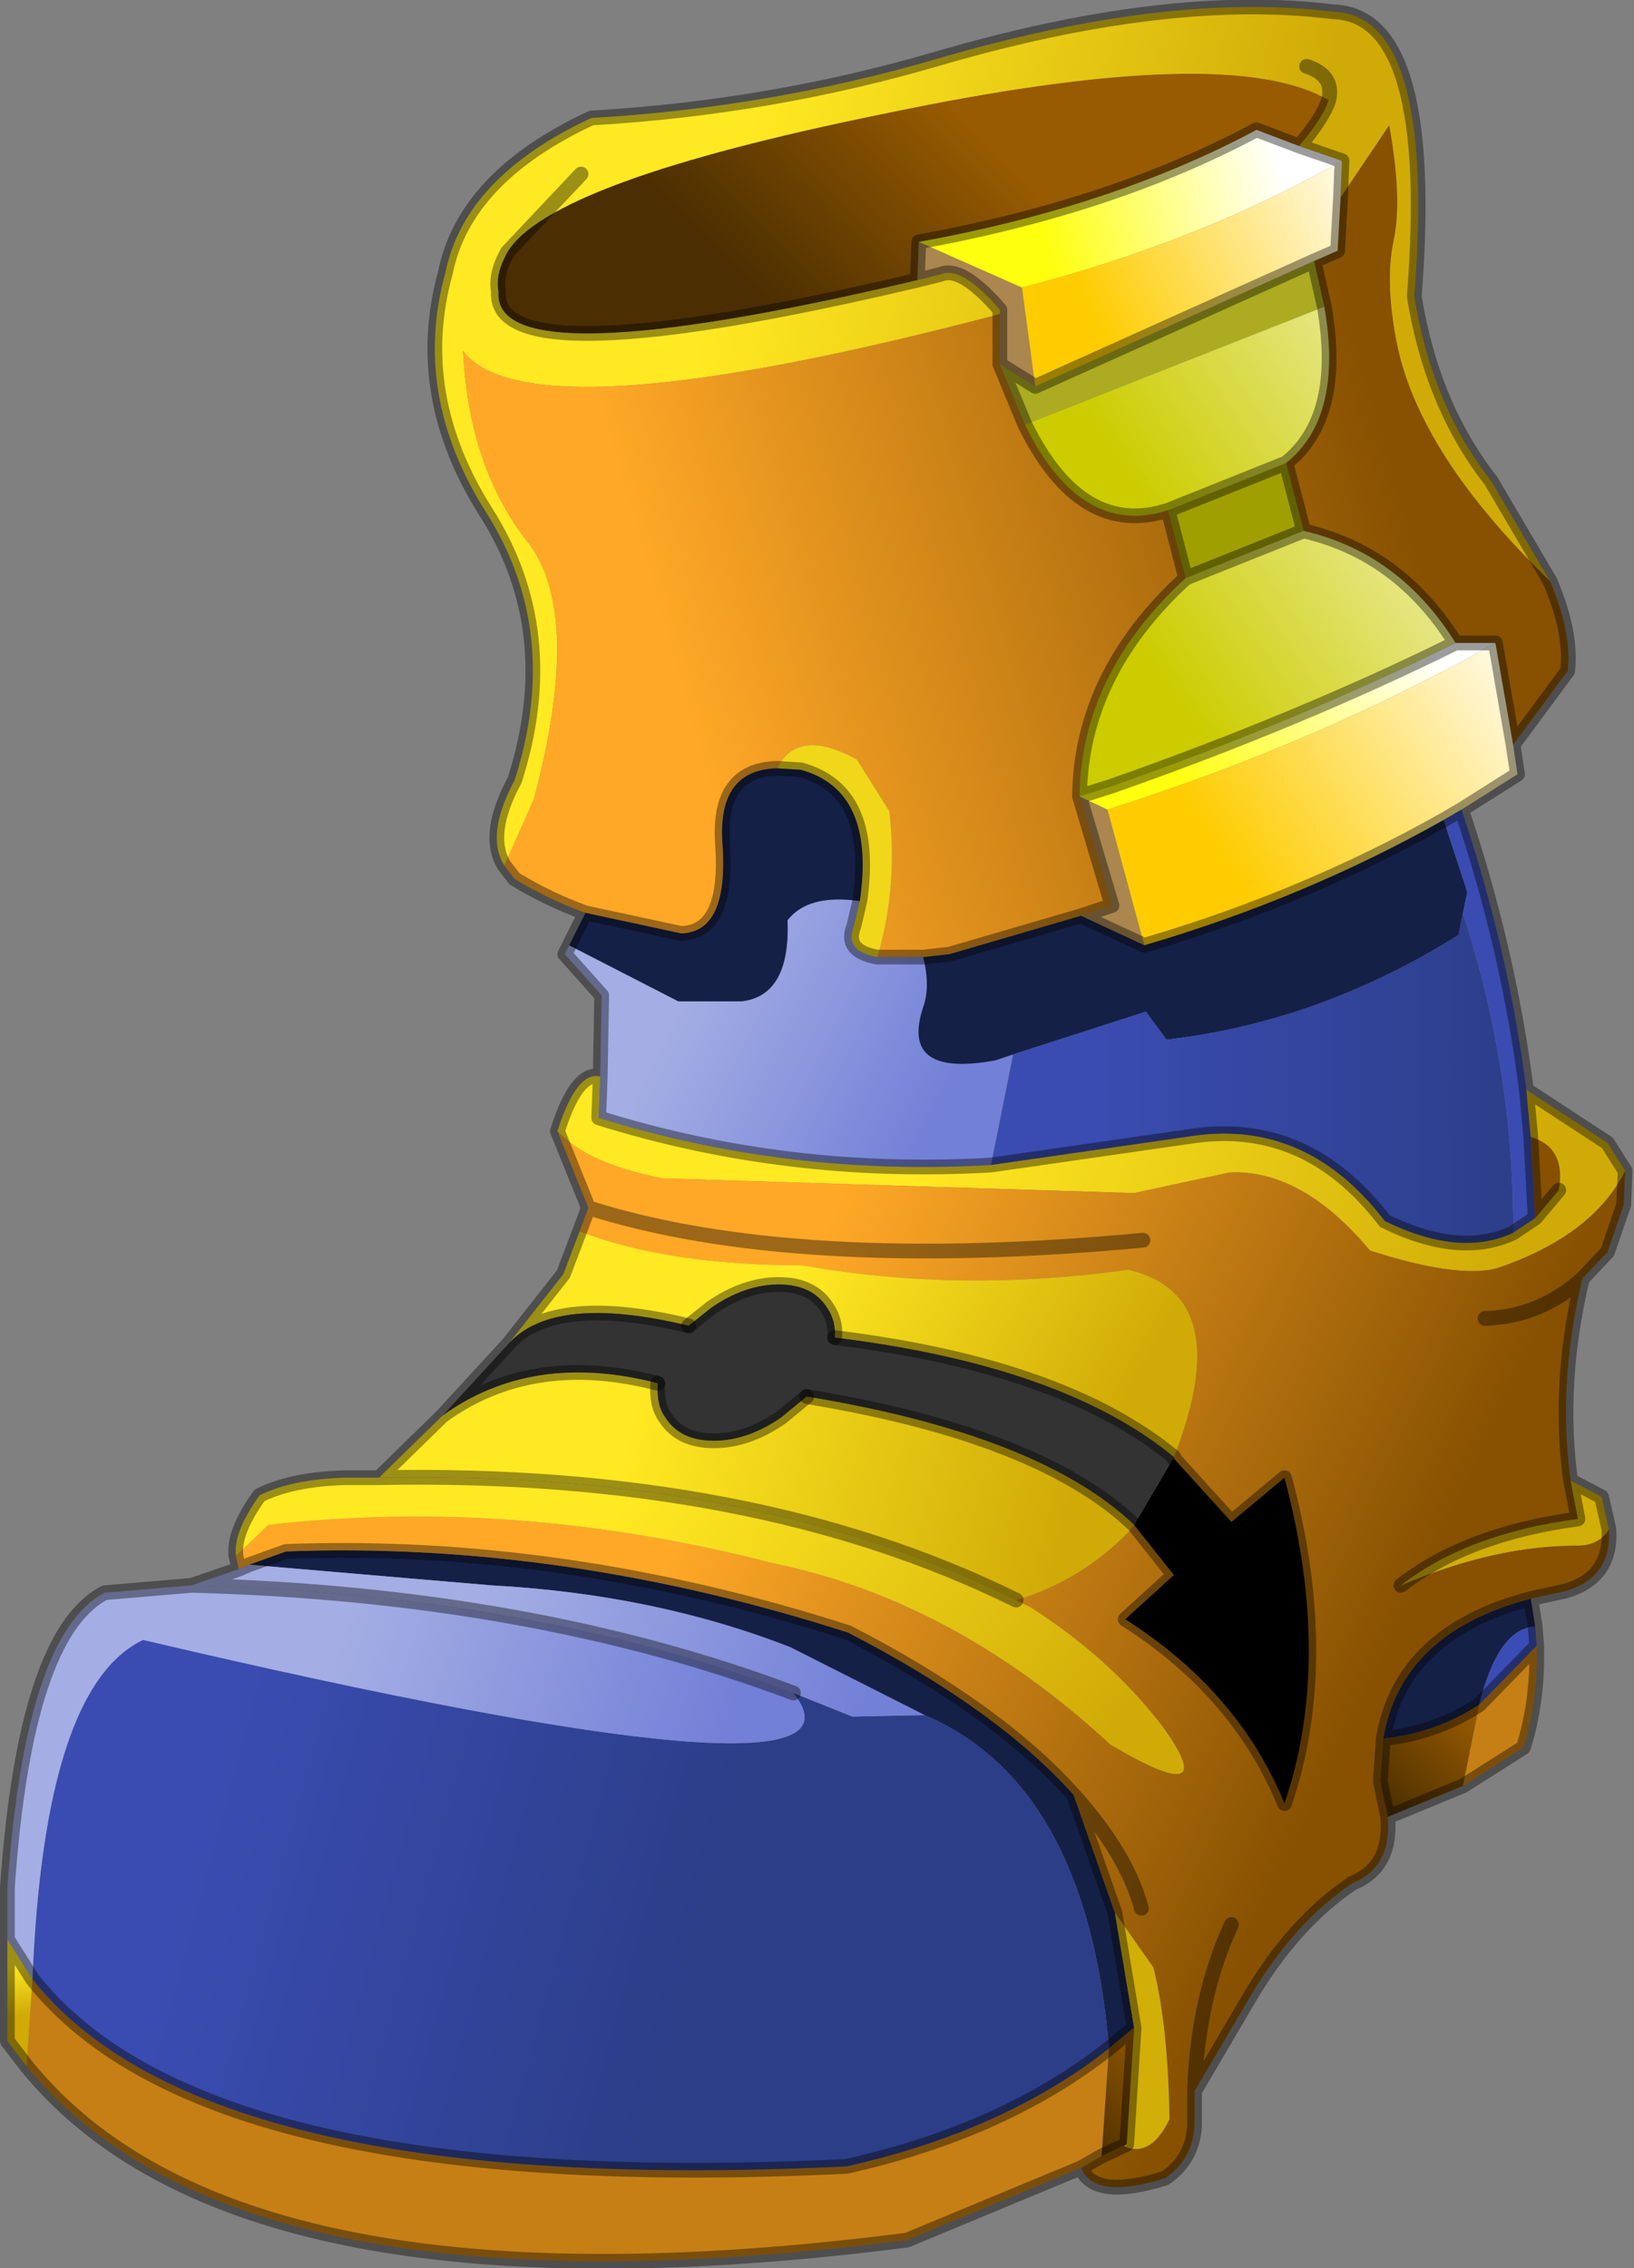 <?xml version="1.0" encoding="UTF-8" standalone="no"?>
<svg xmlns:xlink="http://www.w3.org/1999/xlink" height="76.9px" width="55.4px" xmlns="http://www.w3.org/2000/svg">
  <rect width="100%" height="100%" fill="#808080" stroke="none"/>
  <g transform="matrix(1.0, 0.0, 0.0, 1.0, 27.7, 38.45)">
    <path d="M3.4 -28.95 L3.45 -30.25 6.95 -28.7 7.4 -25.35 6.2 -26.1 6.2 -27.8 6.2 -27.95 Q4.9 -29.45 4.2 -29.15 L3.4 -28.95 M8.9 -11.45 L9.85 -11.0 11.1 -6.4 8.95 -7.4 10.0 -7.75 8.9 -11.45" fill="#ab864e" fill-rule="evenodd" stroke="none"/>
    <path d="M6.95 -28.7 L3.45 -30.25 Q10.05 -31.45 14.9 -34.05 L16.35 -33.5 17.8 -33.0 Q12.95 -30.25 6.95 -28.7" fill="url(#gradient0)" fill-rule="evenodd" stroke="none"/>
    <path d="M3.45 -30.25 L3.4 -28.95 Q-11.0 -25.55 -10.8 -28.55 -10.9 -29.1 -10.6 -29.7 L-10.5 -29.9 Q-9.05 -32.3 2.3 -34.6 14.0 -37.05 17.35 -35.05 17.15 -34.45 16.35 -33.5 L14.9 -34.05 Q10.05 -31.45 3.45 -30.25" fill="url(#gradient1)" fill-rule="evenodd" stroke="none"/>
    <path d="M3.4 -28.95 L4.2 -29.15 Q4.9 -29.45 6.2 -27.95 L6.2 -27.8 Q-9.75 -23.6 -12.0 -26.55 -11.8 -22.55 -9.75 -20.0 -7.95 -17.55 -9.6 -11.35 L-10.6 -9.1 Q-11.25 -10.15 -10.25 -12.0 -8.65 -17.0 -11.2 -21.05 -13.75 -25.05 -12.6 -29.2 -11.95 -32.45 -7.65 -34.45 -1.6 -34.8 4.05 -36.45 11.9 -38.75 17.5 -38.05 21.0 -37.95 20.25 -28.4 20.85 -24.7 22.85 -22.15 L24.85 -18.75 Q20.4 -23.05 19.65 -26.85 19.25 -28.9 19.55 -30.3 19.85 -31.7 19.4 -34.2 L17.75 -31.75 17.8 -33.0 16.35 -33.5 Q17.15 -34.45 17.35 -35.05 14.0 -37.05 2.3 -34.6 -9.05 -32.3 -10.5 -29.9 L-10.6 -29.7 Q-10.9 -29.1 -10.8 -28.55 -11.0 -25.55 3.4 -28.95 M16.6 -36.2 Q17.55 -35.9 17.35 -35.05 17.55 -35.9 16.6 -36.2 M-8.0 -32.55 L-10.5 -29.9 -8.0 -32.55" fill="url(#gradient2)" fill-rule="evenodd" stroke="none"/>
    <path d="M6.2 -27.8 L6.2 -26.1 7.05 -24.05 Q8.95 -20.2 11.9 -21.15 L12.5 -18.85 Q8.95 -15.6 8.9 -11.45 L10.0 -7.75 8.95 -7.4 4.5 -6.1 3.6 -6.0 2.05 -6.0 Q2.75 -8.4 2.45 -10.95 L1.35 -12.7 Q-0.65 -13.8 -1.35 -12.4 -3.4 -12.35 -3.2 -9.8 -3.0 -6.85 -4.6 -6.8 L-7.85 -7.5 Q-9.1 -7.95 -10.25 -8.65 L-10.6 -9.1 -9.6 -11.35 Q-7.95 -17.55 -9.75 -20.0 -11.8 -22.55 -12.0 -26.55 -9.75 -23.6 6.2 -27.8 M17.75 -31.75 L19.4 -34.2 Q19.85 -31.7 19.55 -30.3 19.25 -28.9 19.65 -26.85 20.4 -23.05 24.85 -18.75 25.6 -17.0 25.45 -15.7 L23.6 -13.2 23.0 -16.65 21.65 -16.65 Q19.75 -19.7 16.5 -20.45 L15.9 -22.75 Q17.85 -24.3 17.2 -28.05 L16.85 -29.6 17.65 -29.95 17.75 -31.75" fill="url(#gradient3)" fill-rule="evenodd" stroke="none"/>
    <path d="M6.2 -26.1 L7.4 -25.35 16.85 -29.6 17.2 -28.05 7.05 -24.05 6.2 -26.1" fill="#acab21" fill-rule="evenodd" stroke="none"/>
    <path d="M7.4 -25.35 L6.95 -28.7 Q12.95 -30.25 17.8 -33.0 L17.75 -31.75 17.65 -29.95 16.85 -29.6 7.4 -25.35" fill="url(#gradient4)" fill-rule="evenodd" stroke="none"/>
    <path d="M15.9 -22.75 L16.5 -20.45 12.5 -18.85 11.9 -21.15 15.9 -22.75" fill="#a09f01" fill-rule="evenodd" stroke="none"/>
    <path d="M17.2 -28.05 Q17.85 -24.3 15.9 -22.75 L11.9 -21.15 Q8.95 -20.2 7.05 -24.05 L17.2 -28.05" fill="url(#gradient5)" fill-rule="evenodd" stroke="none"/>
    <path d="M16.5 -20.45 Q19.75 -19.7 21.65 -16.65 16.4 -14.05 10.0 -11.8 L8.9 -11.45 Q8.95 -15.6 12.5 -18.85 L16.5 -20.45" fill="url(#gradient6)" fill-rule="evenodd" stroke="none"/>
    <path d="M21.65 -16.65 L23.0 -16.65 Q17.05 -13.3 10.0 -11.05 L9.85 -11.0 8.9 -11.45 10.0 -11.8 Q16.4 -14.05 21.65 -16.65" fill="url(#gradient7)" fill-rule="evenodd" stroke="none"/>
    <path d="M23.0 -16.65 L23.6 -13.2 23.75 -12.2 21.85 -11.0 21.25 -10.65 Q16.55 -8.0 11.1 -6.4 L9.85 -11.0 10.0 -11.05 Q17.05 -13.3 23.0 -16.65" fill="url(#gradient8)" fill-rule="evenodd" stroke="none"/>
    <path d="M1.45 -7.9 L1.25 -7.05 Q0.9 -6.2 2.05 -6.0 L3.6 -6.0 Q3.85 -5.0 3.6 -4.3 2.8 -1.9 6.05 -2.5 L6.65 -2.7 5.9 1.05 Q-1.0 1.45 -7.4 -0.55 L-7.35 -1.95 -7.3 -4.7 -8.55 -6.1 -8.4 -6.4 -4.7 -4.5 -2.55 -4.5 Q-0.9 -4.7 -1.0 -7.25 -0.3 -8.15 1.45 -7.9" fill="url(#gradient9)" fill-rule="evenodd" stroke="none"/>
    <path d="M2.05 -6.0 Q0.9 -6.2 1.25 -7.05 L1.45 -7.9 Q2.0 -11.65 -0.55 -12.35 L-1.35 -12.4 Q-0.65 -13.8 1.35 -12.7 L2.45 -10.95 Q2.75 -8.4 2.05 -6.0 M12.1 11.0 L12.1 10.95 12.1 11.0 M10.5 34.35 L10.4 34.3 10.5 34.25 10.5 34.35" fill="#f1d71a" fill-rule="evenodd" stroke="none"/>
    <path d="M8.95 -7.4 L11.1 -6.4 Q16.55 -8.0 21.25 -10.65 L22.05 -8.2 21.9 -7.5 21.75 -6.75 Q17.05 -3.8 11.85 -3.2 L11.15 -4.15 6.65 -2.7 6.05 -2.5 Q2.8 -1.9 3.6 -4.3 3.85 -5.0 3.6 -6.0 L4.5 -6.1 8.95 -7.4 M1.45 -7.9 Q-0.3 -8.15 -1.0 -7.25 -0.9 -4.7 -2.55 -4.5 L-4.7 -4.5 -8.4 -6.4 -7.85 -7.5 -4.6 -6.8 Q-3.0 -6.85 -3.2 -9.8 -3.4 -12.35 -1.35 -12.4 L-0.55 -12.35 Q2.0 -11.65 1.45 -7.9 M24.2 15.75 L24.35 16.7 Q23.1 16.75 22.45 19.35 21.0 20.3 19.2 20.5 19.8 16.9 24.2 15.75 M-19.25 14.6 L-18.0 14.15 Q-8.6 13.8 1.05 16.9 6.1 19.5 8.7 22.4 L10.1 26.4 10.75 30.3 9.9 31.0 Q9.15 22.05 3.65 19.7 L-0.9 17.4 Q-5.5 15.6 -11.05 15.3 L-19.25 14.6" fill="#152047" fill-rule="evenodd" stroke="none"/>
    <path d="M5.9 1.05 L6.65 -2.7 11.15 -4.15 11.85 -3.2 Q17.05 -3.8 21.75 -6.75 L21.9 -7.5 Q23.65 -2.1 23.6 3.35 21.8 4.2 19.25 2.95 16.65 -0.45 12.85 0.05 L5.9 1.05" fill="url(#gradient10)" fill-rule="evenodd" stroke="none"/>
    <path d="M21.9 -7.5 L22.05 -8.2 21.25 -10.65 21.85 -11.0 Q23.45 -6.25 24.05 -1.5 L24.2 0.1 24.35 2.85 23.6 3.35 Q23.65 -2.1 21.9 -7.5" fill="#3a4cb1" fill-rule="evenodd" stroke="none"/>
    <path d="M-7.35 -1.95 L-7.4 -0.55 Q-1.0 1.45 5.9 1.05 L12.85 0.05 Q16.65 -0.45 19.25 2.95 21.8 4.2 23.6 3.35 L24.35 2.85 25.15 1.9 Q25.4 0.45 24.2 0.1 L24.05 -1.5 26.8 0.3 27.4 1.25 Q26.3 3.45 23.05 4.55 21.7 4.9 18.75 3.95 16.45 1.2 14.0 1.3 L10.75 2.0 -5.25 1.5 Q-7.8 1.0 -8.8 -0.1 -8.15 -2.15 -7.35 -1.95" fill="url(#gradient11)" fill-rule="evenodd" stroke="none"/>
    <path d="M27.4 1.25 L27.35 2.4 26.8 4.0 25.95 4.9 Q25.1 8.45 25.55 11.75 L25.8 13.05 Q22.05 13.55 19.8 15.3 22.95 13.95 25.8 13.95 26.5 13.95 26.85 13.4 26.95 15.05 25.35 15.5 L24.2 15.75 Q19.8 16.9 19.2 20.5 L19.1 21.95 19.35 23.15 Q19.5 24.85 18.15 25.4 16.15 26.75 14.65 29.3 L12.8 32.45 12.8 33.6 Q12.75 34.75 11.8 35.4 9.4 36.15 8.95 35.05 L9.65 34.65 10.4 34.3 10.5 34.35 Q11.35 34.65 11.95 33.4 11.9 30.2 11.4 28.25 L10.1 26.4 8.7 22.4 Q6.1 19.5 1.05 16.9 -8.6 13.8 -18.0 14.15 L-19.25 14.6 -19.6 14.75 -19.7 14.3 -18.6 13.25 Q-10.2 12.3 -1.5 14.55 4.65 15.8 9.95 20.7 13.85 23.0 11.65 20.0 9.9 17.75 7.25 16.05 L6.75 15.8 Q8.95 15.15 10.6 13.45 L10.75 13.25 12.1 14.95 10.45 16.45 Q14.3 18.9 15.85 22.7 17.5 17.85 15.85 11.65 L14.05 13.15 12.1 11.0 12.1 10.95 Q14.25 5.45 10.55 4.6 4.85 5.4 -0.5 4.45 -5.05 4.45 -8.05 3.3 L-7.75 2.5 -8.8 -0.1 Q-7.8 1.0 -5.25 1.5 L10.75 2.0 14.0 1.3 Q16.45 1.2 18.75 3.95 21.7 4.9 23.05 4.55 26.3 3.45 27.4 1.25 M22.65 6.25 Q24.5 6.2 25.95 4.9 24.5 6.2 22.65 6.25 M12.8 32.45 Q12.9 29.3 14.05 26.8 12.9 29.3 12.8 32.45 M8.7 22.4 Q10.5 24.4 11.0 26.25 10.5 24.4 8.7 22.4 M11.05 3.6 Q-0.8 4.7 -7.75 2.5 -0.8 4.7 11.05 3.6" fill="url(#gradient12)" fill-rule="evenodd" stroke="none"/>
    <path d="M24.2 0.1 Q25.4 0.45 25.15 1.9 L24.35 2.85 24.2 0.1" fill="#875101" fill-rule="evenodd" stroke="none"/>
    <path d="M25.55 11.75 L26.6 12.3 26.85 13.4 Q26.5 13.95 25.8 13.95 22.95 13.95 19.8 15.3 22.05 13.55 25.8 13.05 L25.55 11.75 M10.75 30.3 L10.1 26.4 11.4 28.25 Q11.9 30.2 11.95 33.4 11.35 34.65 10.5 34.35 L10.5 34.25 10.75 30.3" fill="#d2ae08" fill-rule="evenodd" stroke="none"/>
    <path d="M24.35 16.7 L24.4 17.35 22.45 19.35 Q23.1 16.75 24.35 16.7" fill="#3a4db4" fill-rule="evenodd" stroke="none"/>
    <path d="M24.4 17.35 Q24.45 19.2 23.95 20.8 L21.9 22.1 22.45 19.35 24.4 17.35 M8.95 35.05 L3.05 37.5 Q-19.65 40.4 -26.8 31.6 L-26.6 28.65 Q-20.75 36.05 1.0 35.0 6.35 33.8 9.9 31.0 L9.65 34.65 8.95 35.05" fill="#c67f15" fill-rule="evenodd" stroke="none"/>
    <path d="M21.9 22.1 L19.35 23.15 19.1 21.95 19.2 20.5 Q21.0 20.3 22.45 19.35 L21.9 22.1" fill="url(#gradient13)" fill-rule="evenodd" stroke="none"/>
    <path d="M-10.45 7.1 L-8.6 4.75 -8.05 3.3 Q-5.05 4.45 -0.5 4.45 4.85 5.4 10.55 4.6 14.25 5.45 12.1 10.95 8.35 7.85 0.6 6.9 0.65 6.35 0.35 5.9 -0.15 5.1 -1.3 5.1 -2.45 5.1 -3.6 5.9 L-4.35 6.5 Q-8.9 5.4 -10.45 7.1" fill="url(#gradient14)" fill-rule="evenodd" stroke="none"/>
    <path d="M12.1 10.95 L12.1 11.0 14.05 13.15 15.85 11.65 Q17.5 17.85 15.85 22.7 14.3 18.9 10.45 16.45 L12.1 14.95 10.75 13.25 12.1 10.95" fill="#000000" fill-rule="evenodd" stroke="none"/>
    <path d="M-12.7 9.55 L-10.45 7.1 Q-8.9 5.4 -4.35 6.5 L-3.6 5.9 Q-2.45 5.1 -1.3 5.1 -0.15 5.1 0.35 5.9 0.65 6.35 0.6 6.9 8.35 7.85 12.1 10.95 L10.75 13.25 Q7.55 10.2 -0.35 8.9 L-1.2 9.6 Q-2.35 10.4 -3.5 10.4 -4.65 10.4 -5.15 9.6 -5.45 9.2 -5.4 8.45 -9.65 7.35 -12.7 9.55" fill="#333333" fill-rule="evenodd" stroke="none"/>
    <path d="M-19.7 14.3 Q-19.8 13.5 -18.9 12.25 -17.8 11.7 -16.0 11.65 L-14.85 11.65 Q-2.15 11.4 6.75 15.8 L7.25 16.05 Q9.9 17.75 11.65 20.0 13.85 23.0 9.95 20.7 4.65 15.8 -1.5 14.55 -10.2 12.3 -18.6 13.25 L-19.7 14.3" fill="url(#gradient15)" fill-rule="evenodd" stroke="none"/>
    <path d="M3.65 19.7 Q9.15 22.05 9.9 31.0 6.35 33.8 1.0 35.0 -20.75 36.05 -26.6 28.65 -26.2 18.75 -22.85 17.15 2.5 23.1 -0.8 18.95 L1.2 19.75 3.65 19.7" fill="url(#gradient16)" fill-rule="evenodd" stroke="none"/>
    <path d="M-21.2 15.3 L-19.6 14.75 -19.25 14.6 -11.05 15.3 Q-5.5 15.6 -0.9 17.4 L3.65 19.7 1.2 19.75 -0.8 18.95 Q-9.7 15.6 -21.2 15.3" fill="url(#gradient17)" fill-rule="evenodd" stroke="none"/>
    <path d="M-14.85 11.65 L-12.7 9.55 Q-9.65 7.35 -5.4 8.45 -5.45 9.2 -5.15 9.6 -4.65 10.4 -3.5 10.4 -2.35 10.4 -1.2 9.6 L-0.35 8.9 Q7.55 10.2 10.75 13.25 L10.6 13.45 Q8.95 15.15 6.75 15.8 -2.15 11.4 -14.85 11.65" fill="url(#gradient18)" fill-rule="evenodd" stroke="none"/>
    <path d="M9.9 31.0 L10.75 30.3 10.5 34.25 10.4 34.3 9.65 34.65 9.9 31.0" fill="url(#gradient19)" fill-rule="evenodd" stroke="none"/>
    <path d="M-27.45 27.3 L-27.45 25.55 Q-26.85 16.95 -24.15 15.55 L-21.2 15.3 Q-9.7 15.6 -0.8 18.95 2.5 23.1 -22.85 17.15 -26.2 18.75 -26.6 28.65 L-27.45 27.3" fill="url(#gradient20)" fill-rule="evenodd" stroke="none"/>
    <path d="M-26.8 31.6 L-27.45 30.75 -27.45 27.3 -26.6 28.65 -26.8 31.6" fill="url(#gradient21)" fill-rule="evenodd" stroke="none"/>
    <path d="M3.45 -30.25 L3.4 -28.95 4.2 -29.15 Q4.9 -29.45 6.2 -27.95 L6.2 -27.8 6.2 -26.1 7.4 -25.35 16.85 -29.6 17.2 -28.05 Q17.85 -24.3 15.9 -22.75 L16.5 -20.45 Q19.75 -19.7 21.65 -16.65 L23.0 -16.65 23.6 -13.2 25.45 -15.7 Q25.6 -17.0 24.85 -18.75 L22.85 -22.15 Q20.85 -24.7 20.25 -28.4 21.0 -37.95 17.5 -38.05 11.9 -38.75 4.05 -36.45 -1.6 -34.8 -7.65 -34.45 -11.95 -32.45 -12.6 -29.2 -13.75 -25.05 -11.2 -21.05 -8.65 -17.0 -10.25 -12.0 -11.25 -10.15 -10.6 -9.1 L-10.25 -8.65 Q-9.1 -7.95 -7.85 -7.5 L-8.4 -6.4 -8.55 -6.1 -7.3 -4.7 -7.35 -1.95 -7.4 -0.55 Q-1.0 1.45 5.9 1.05 L12.85 0.05 Q16.65 -0.45 19.25 2.95 21.8 4.2 23.6 3.35 L24.35 2.85 25.15 1.9 M3.45 -30.25 Q10.05 -31.45 14.9 -34.05 L16.35 -33.5 Q17.15 -34.45 17.35 -35.05 17.55 -35.9 16.6 -36.2 M-10.5 -29.9 L-10.6 -29.7 Q-10.9 -29.1 -10.8 -28.55 -11.0 -25.55 3.4 -28.95 M16.35 -33.5 L17.8 -33.0 17.75 -31.75 17.65 -29.95 16.85 -29.6 M11.9 -21.15 L12.5 -18.85 16.5 -20.45 M15.9 -22.75 L11.9 -21.15 Q8.95 -20.2 7.05 -24.05 L6.2 -26.1 M8.9 -11.45 L10.0 -7.75 8.95 -7.4 11.1 -6.4 Q16.55 -8.0 21.25 -10.65 L21.85 -11.0 Q23.45 -6.25 24.05 -1.5 L26.8 0.3 27.4 1.25 27.35 2.4 26.8 4.0 25.95 4.9 Q25.1 8.45 25.55 11.75 L26.6 12.3 26.85 13.4 Q26.95 15.05 25.35 15.5 L24.2 15.75 24.35 16.7 24.4 17.35 Q24.45 19.2 23.95 20.8 L21.9 22.1 19.35 23.15 Q19.5 24.85 18.15 25.4 16.15 26.75 14.65 29.3 L12.8 32.45 12.8 33.6 Q12.75 34.75 11.8 35.4 9.4 36.15 8.95 35.05 L3.05 37.5 Q-19.65 40.4 -26.8 31.6 L-27.45 30.75 -27.45 27.3 -27.45 25.55 Q-26.85 16.95 -24.15 15.55 L-21.2 15.3 -19.6 14.75 -19.7 14.3 Q-19.8 13.5 -18.9 12.25 -17.8 11.7 -16.0 11.65 L-14.85 11.65 -12.7 9.55 -10.45 7.1 -8.6 4.75 -8.05 3.3 -7.75 2.5 -8.8 -0.1 Q-8.15 -2.15 -7.35 -1.95 M21.65 -16.65 Q16.4 -14.05 10.0 -11.8 L8.9 -11.45 Q8.95 -15.6 12.5 -18.85 M2.05 -6.0 Q0.9 -6.2 1.25 -7.05 L1.45 -7.9 Q2.0 -11.65 -0.55 -12.35 L-1.35 -12.4 Q-3.4 -12.35 -3.2 -9.8 -3.0 -6.85 -4.6 -6.8 L-7.85 -7.5 M3.6 -6.0 L2.05 -6.0 M8.95 -7.4 L4.5 -6.1 3.6 -6.0 M23.6 -13.2 L23.75 -12.2 21.85 -11.0 M24.2 0.1 L24.35 2.85 M25.95 4.9 Q24.5 6.2 22.65 6.25 M22.45 19.35 L24.4 17.35 M19.8 15.3 Q22.05 13.55 25.8 13.05 L25.55 11.75 M12.1 10.95 L12.1 11.0 14.05 13.15 15.85 11.65 Q17.5 17.85 15.85 22.7 14.3 18.9 10.45 16.45 L12.1 14.95 10.75 13.25 Q7.55 10.2 -0.35 8.9 M0.6 6.9 Q8.35 7.85 12.1 10.95 M10.1 26.4 L8.7 22.4 Q6.1 19.5 1.05 16.9 -8.6 13.8 -18.0 14.15 L-19.25 14.6 -19.6 14.75 M9.9 31.0 L10.75 30.3 10.1 26.4 M10.4 34.3 L9.65 34.65 8.95 35.05 M-26.6 28.65 Q-20.75 36.05 1.0 35.0 6.35 33.8 9.9 31.0 M6.75 15.8 Q-2.15 11.4 -14.85 11.65 M19.2 20.5 L19.1 21.95 19.35 23.15 M10.5 34.25 L10.4 34.3 M14.05 26.8 Q12.9 29.3 12.8 32.45 M10.75 30.3 L10.5 34.25 M11.0 26.25 Q10.5 24.4 8.7 22.4 M24.2 15.75 Q19.8 16.9 19.2 20.5 21.0 20.3 22.45 19.35 M24.2 0.1 L24.05 -1.5 M-10.5 -29.9 L-8.0 -32.55 M-5.4 8.45 Q-9.65 7.35 -12.7 9.55 M-4.35 6.5 Q-8.9 5.4 -10.45 7.1 M-27.45 27.3 L-26.6 28.65 M-21.2 15.3 Q-9.7 15.6 -0.8 18.95 M-7.75 2.5 Q-0.8 4.7 11.05 3.6" fill="none" stroke="#000000" stroke-linecap="round" stroke-linejoin="round" stroke-opacity="0.388" stroke-width="0.5"/>
    <path d="M-4.35 6.5 L-3.6 5.9 Q-2.45 5.1 -1.3 5.1 -0.15 5.1 0.35 5.9 0.65 6.35 0.6 6.9 M-0.35 8.9 L-1.2 9.6 Q-2.35 10.4 -3.5 10.4 -4.65 10.4 -5.15 9.6 -5.45 9.2 -5.4 8.45" fill="none" stroke="#000000" stroke-linecap="round" stroke-linejoin="round" stroke-opacity="0.388" stroke-width="0.5"/>
  </g>
  <defs>
    <linearGradient gradientTransform="matrix(0.005, -0.001, 5.0E-4, 0.002, 11.7, -31.55)" gradientUnits="userSpaceOnUse" id="gradient0" spreadMethod="pad" x1="-819.2" x2="819.2">
      <stop offset="0.0" stop-color="#fefe0f"/>
      <stop offset="1.0" stop-color="#ffffff"/>
    </linearGradient>
    <linearGradient gradientTransform="matrix(0.004, -0.004, 0.007, 0.007, 2.05, -30.9)" gradientUnits="userSpaceOnUse" id="gradient1" spreadMethod="pad" x1="-819.2" x2="819.2">
      <stop offset="0.0" stop-color="#4b2e01"/>
      <stop offset="1.0" stop-color="#985b01"/>
    </linearGradient>
    <linearGradient gradientTransform="matrix(-0.011, -0.003, 0.005, -0.021, 4.75, -23.2)" gradientUnits="userSpaceOnUse" id="gradient2" spreadMethod="pad" x1="-819.2" x2="819.2">
      <stop offset="0.0" stop-color="#d0ab07"/>
      <stop offset="1.0" stop-color="#ffe922"/>
    </linearGradient>
    <linearGradient gradientTransform="matrix(-0.015, 0.004, -0.004, -0.014, 7.35, -19.3)" gradientUnits="userSpaceOnUse" id="gradient3" spreadMethod="pad" x1="-819.2" x2="819.2">
      <stop offset="0.0" stop-color="#875101"/>
      <stop offset="1.0" stop-color="#ffa827"/>
    </linearGradient>
    <linearGradient gradientTransform="matrix(0.006, -0.003, 0.001, 0.002, 14.1, -30.4)" gradientUnits="userSpaceOnUse" id="gradient4" spreadMethod="pad" x1="-819.2" x2="819.2">
      <stop offset="0.0" stop-color="#fecc00"/>
      <stop offset="1.0" stop-color="#ffffff"/>
    </linearGradient>
    <linearGradient gradientTransform="matrix(0.005, -0.003, 0.002, 0.003, 14.4, -25.05)" gradientUnits="userSpaceOnUse" id="gradient5" spreadMethod="pad" x1="-819.2" x2="819.2">
      <stop offset="0.0" stop-color="#cccc00"/>
      <stop offset="1.0" stop-color="#e8e88e"/>
    </linearGradient>
    <linearGradient gradientTransform="matrix(0.005, -0.003, 0.002, 0.003, 16.2, -17.25)" gradientUnits="userSpaceOnUse" id="gradient6" spreadMethod="pad" x1="-819.2" x2="819.2">
      <stop offset="0.0" stop-color="#cccc00"/>
      <stop offset="1.0" stop-color="#e8e88e"/>
    </linearGradient>
    <linearGradient gradientTransform="matrix(0.005, -0.003, 8.0E-4, 0.001, 16.45, -14.35)" gradientUnits="userSpaceOnUse" id="gradient7" spreadMethod="pad" x1="-819.2" x2="819.2">
      <stop offset="0.0" stop-color="#fefe0f"/>
      <stop offset="1.0" stop-color="#ffffff"/>
    </linearGradient>
    <linearGradient gradientTransform="matrix(0.007, -0.004, 0.002, 0.003, 19.25, -12.95)" gradientUnits="userSpaceOnUse" id="gradient8" spreadMethod="pad" x1="-819.2" x2="819.2">
      <stop offset="0.0" stop-color="#fecc00"/>
      <stop offset="1.0" stop-color="#ffffff"/>
    </linearGradient>
    <linearGradient gradientTransform="matrix(-0.005, -0.003, 0.003, -0.006, -0.25, -2.65)" gradientUnits="userSpaceOnUse" id="gradient9" spreadMethod="pad" x1="-819.2" x2="819.2">
      <stop offset="0.0" stop-color="#7380d7"/>
      <stop offset="1.0" stop-color="#a4aee4"/>
    </linearGradient>
    <linearGradient gradientTransform="matrix(0.009, 0.0, 0.0, 0.009, 16.7, -3.65)" gradientUnits="userSpaceOnUse" id="gradient10" spreadMethod="pad" x1="-819.2" x2="819.2">
      <stop offset="0.0" stop-color="#3a4cb1"/>
      <stop offset="1.0" stop-color="#2c3e88"/>
    </linearGradient>
    <linearGradient gradientTransform="matrix(-0.012, -0.003, 0.002, -0.006, 14.0, 1.25)" gradientUnits="userSpaceOnUse" id="gradient11" spreadMethod="pad" x1="-819.2" x2="819.2">
      <stop offset="0.0" stop-color="#d0ab07"/>
      <stop offset="1.0" stop-color="#ffe922"/>
    </linearGradient>
    <linearGradient gradientTransform="matrix(-0.013, -0.006, 0.01, -0.021, 8.35, 13.55)" gradientUnits="userSpaceOnUse" id="gradient12" spreadMethod="pad" x1="-819.2" x2="819.2">
      <stop offset="0.0" stop-color="#875101"/>
      <stop offset="1.0" stop-color="#ffa827"/>
    </linearGradient>
    <linearGradient gradientTransform="matrix(0.002, -0.002, 0.001, 0.001, 20.7, 21.15)" gradientUnits="userSpaceOnUse" id="gradient13" spreadMethod="pad" x1="-819.2" x2="819.2">
      <stop offset="0.0" stop-color="#4b2e01"/>
      <stop offset="1.0" stop-color="#985b01"/>
    </linearGradient>
    <linearGradient gradientTransform="matrix(-0.006, -0.004, 0.004, -0.007, 4.15, 8.1)" gradientUnits="userSpaceOnUse" id="gradient14" spreadMethod="pad" x1="-819.2" x2="819.2">
      <stop offset="0.0" stop-color="#d0ab07"/>
      <stop offset="1.0" stop-color="#ffe922"/>
    </linearGradient>
    <linearGradient gradientTransform="matrix(-0.008, -0.007, 0.006, -0.007, -1.0, 19.45)" gradientUnits="userSpaceOnUse" id="gradient15" spreadMethod="pad" x1="-819.2" x2="819.2">
      <stop offset="0.0" stop-color="#d0ab07"/>
      <stop offset="1.0" stop-color="#ffe922"/>
    </linearGradient>
    <linearGradient gradientTransform="matrix(0.01, 0.003, -0.003, 0.011, -12.5, 25.2)" gradientUnits="userSpaceOnUse" id="gradient16" spreadMethod="pad" x1="-819.2" x2="819.2">
      <stop offset="0.0" stop-color="#3a4cb1"/>
      <stop offset="1.0" stop-color="#2c3e88"/>
    </linearGradient>
    <linearGradient gradientTransform="matrix(-0.008, -0.002, 5.0E-4, -0.002, -4.9, 17.95)" gradientUnits="userSpaceOnUse" id="gradient17" spreadMethod="pad" x1="-819.2" x2="819.2">
      <stop offset="0.0" stop-color="#7380d7"/>
      <stop offset="1.0" stop-color="#a4aee4"/>
    </linearGradient>
    <linearGradient gradientTransform="matrix(-0.009, -0.002, 0.001, -0.004, 0.8, 12.45)" gradientUnits="userSpaceOnUse" id="gradient18" spreadMethod="pad" x1="-819.2" x2="819.2">
      <stop offset="0.0" stop-color="#d0ab07"/>
      <stop offset="1.0" stop-color="#ffe922"/>
    </linearGradient>
    <linearGradient gradientTransform="matrix(0.002, -0.002, 0.001, 0.001, 10.25, 32.5)" gradientUnits="userSpaceOnUse" id="gradient19" spreadMethod="pad" x1="-819.2" x2="819.2">
      <stop offset="0.0" stop-color="#4b2e01"/>
      <stop offset="1.0" stop-color="#985b01"/>
    </linearGradient>
    <linearGradient gradientTransform="matrix(-0.008, -0.002, 0.003, -0.01, -11.35, 24.35)" gradientUnits="userSpaceOnUse" id="gradient20" spreadMethod="pad" x1="-819.2" x2="819.2">
      <stop offset="0.0" stop-color="#7380d7"/>
      <stop offset="1.0" stop-color="#a4aee4"/>
    </linearGradient>
    <linearGradient gradientTransform="matrix(-3.0E-4, -0.001, 8.0E-4, -2.0E-4, -27.2, 29.05)" gradientUnits="userSpaceOnUse" id="gradient21" spreadMethod="pad" x1="-819.2" x2="819.2">
      <stop offset="0.0" stop-color="#d0ab07"/>
      <stop offset="1.0" stop-color="#ffe922"/>
    </linearGradient>
  </defs>
</svg>
